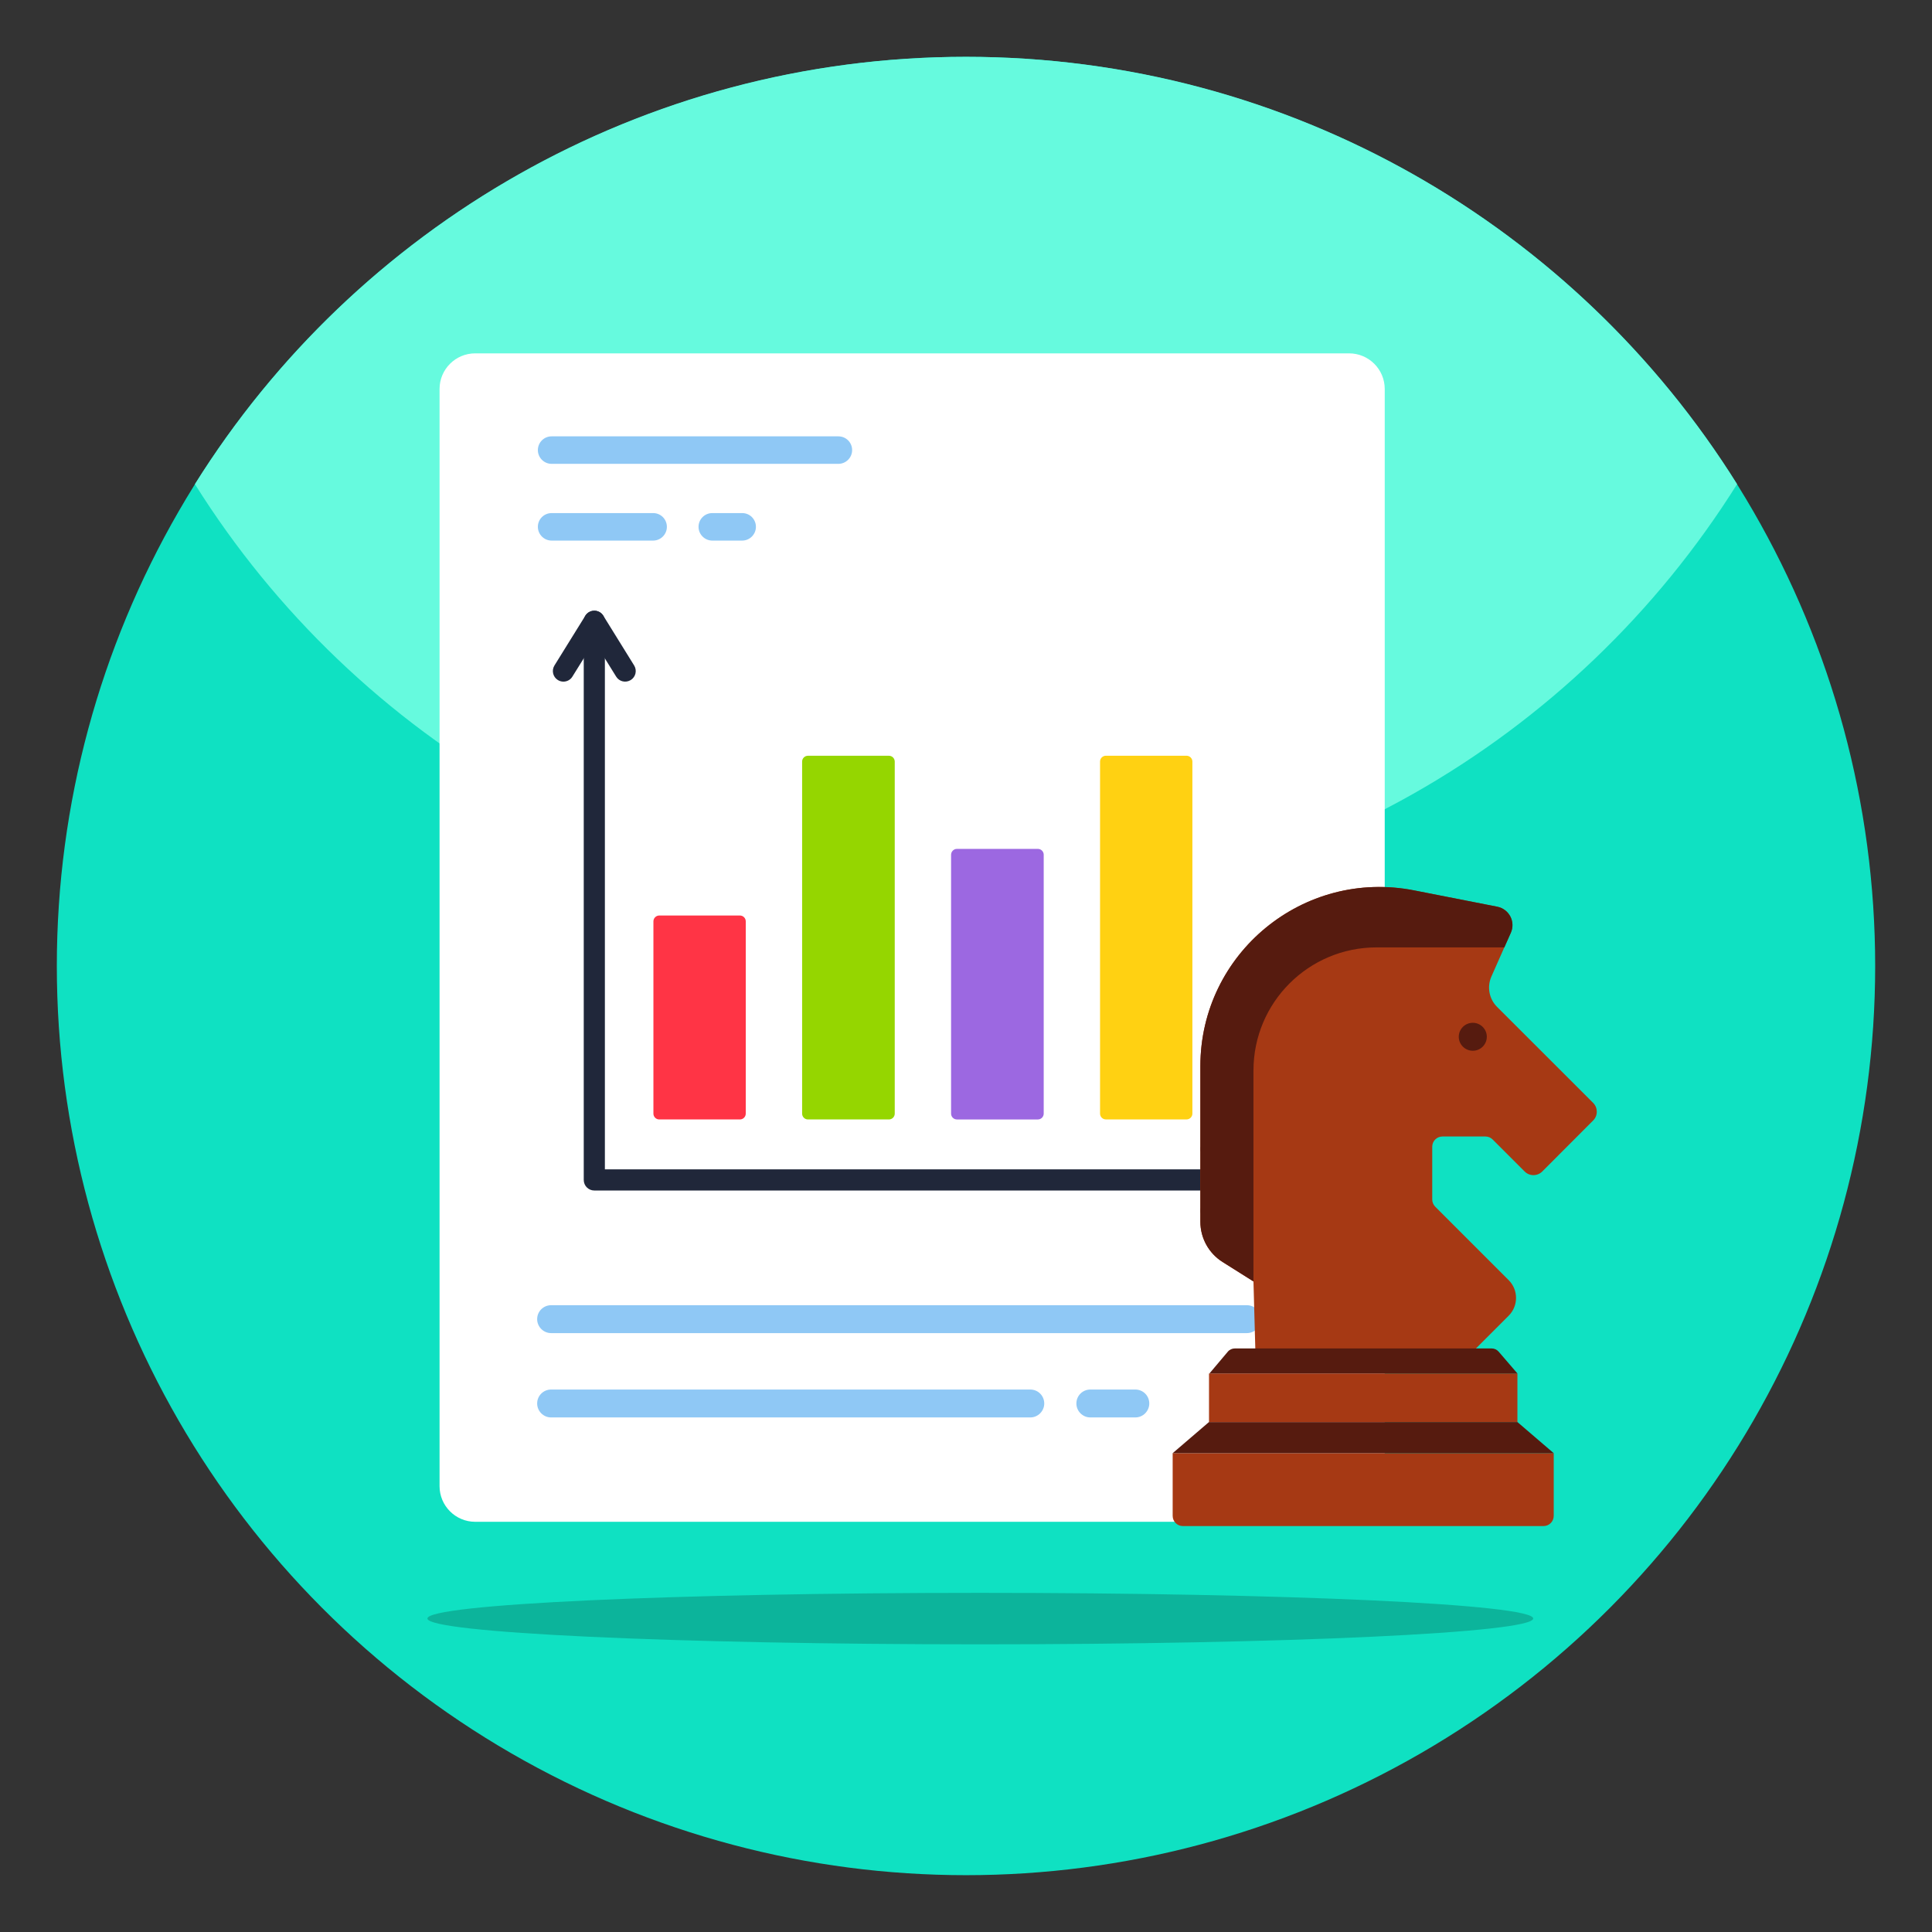 <?xml version="1.0" encoding="utf-8"?>
<!-- Generator: Adobe Illustrator 22.0.1, SVG Export Plug-In . SVG Version: 6.00 Build 0)  -->
<svg version="1.1" id="Layer_1" xmlns="http://www.w3.org/2000/svg" xmlns:xlink="http://www.w3.org/1999/xlink" x="0px" y="0px"
	 viewBox="0 0 68 68" style="enable-background:new 0 0 68 68;" xml:space="preserve">
<rect x="0" y="0" width="68" height="68" fill="#333333" stroke="none"/>
<style type="text/css">
	.st0{fill:#0F9BE8;}
	.st1{fill:#65B2FF;}
	.st2{fill:#D0F6FF;}
	.st3{fill:#FED110;}
	.st4{fill:#FFFFFF;}
	.st5{fill:#FF3445;}
	.st6{opacity:0.18;fill:#20273A;}
	.st7{fill:#9C68E1;}
	.st8{fill:#B5E237;}
	.st9{fill:#20273A;}
	.st10{fill:#EF223B;}
	.st11{fill:#474F6F;}
	.st12{fill:#313B5A;}
	.st13{opacity:0.12;fill:#20273A;}
	.st14{fill:#1076E5;}
	.st15{fill:#95D600;}
	.st16{opacity:0.1;}
	.st17{fill:#8FC8F5;}
	.st18{fill:#A63914;}
	.st19{fill:#561B0F;}
	.st20{fill:#FFD112;}
	.st21{fill:#FFE955;}
	.st22{opacity:0.13;}
	.st23{fill:#8C4CD1;}
	.st24{fill:#FF9F00;}
	.st25{fill:#ADB5BC;}
	.st26{fill:#E0E1E2;}
	.st27{fill:#C7D9FF;}
	.st28{fill:#E3EBF8;}
	.st29{opacity:0.15;}
	.st30{fill:#0FE1C2;}
	.st31{fill:#66FADE;}
	.st32{fill:#545D7A;}
	.st33{opacity:0.18;}
	.st34{fill:#364D7F;}
	.st35{fill:#4E679B;}
	.st36{fill:#FFC0A4;}
	.st37{fill:#E3835A;}
	.st38{fill:#FFA87A;}
	.st39{opacity:0.19;}
	.st40{fill:#82240B;}
	.st41{opacity:0.15;fill:#20273A;}
	.st42{opacity:0.2;}
	.st43{fill:#DD1436;}
	.st44{opacity:0.14;}
	.st45{opacity:0.2;fill:#FFFFFF;}
	.st46{opacity:0.11;fill:#20273A;}
	.st47{fill:#6E35B8;}
	.st48{opacity:0.2;fill:#20273A;}
	.st49{opacity:0.13;fill:#FFFFFF;}
	.st50{opacity:0.43;fill:#20273A;}
	.st51{opacity:0.16;}
	.st52{opacity:0.11;}
	.st53{opacity:0.23;}
	.st54{fill:#FDC72E;}
	.st55{opacity:0.05;}
	.st56{fill:#FFE386;}
	.st57{opacity:0.1;fill:#20273A;}
	.st58{opacity:0.09;}
	.st59{opacity:0.22;fill:#313B5A;}
	.st60{opacity:0.08;}
	.st61{opacity:0.12;}
</style>
<g>
	<circle class="st30" cx="34" cy="34" r="32"/>
	<path class="st31" d="M61.14,17.04C55.48,26.07,45.44,32.07,34,32.07
		s-21.48-6-27.14-15.03C12.51,8.01,22.56,2,34,2S55.49,8.01,61.14,17.04z"/>
	<g>
		<g>
			<path class="st4" d="M48.738,13.691v38.617c0,0.692-0.562,1.254-1.254,1.254H16.725
				c-0.692,0-1.254-0.562-1.254-1.254V13.691c0-0.692,0.562-1.254,1.254-1.254
				H47.483C48.176,12.437,48.738,12.999,48.738,13.691z"/>
		</g>
		<g>
			<g>
				<path class="st17" d="M29.992,15.842c0,0.264-0.216,0.484-0.484,0.484h-10.093
					c-0.268,0-0.484-0.22-0.484-0.484c0-0.268,0.216-0.484,0.484-0.484h10.093
					C29.777,15.358,29.992,15.573,29.992,15.842z"/>
			</g>
			<g>
				<path class="st17" d="M23.472,18.543c0,0.264-0.216,0.484-0.484,0.484h-3.573
					c-0.268,0-0.484-0.22-0.484-0.484c0-0.268,0.216-0.484,0.484-0.484h3.573
					C23.256,18.058,23.472,18.274,23.472,18.543z"/>
			</g>
			<g>
				<path class="st17" d="M26.606,18.543c0,0.264-0.216,0.484-0.484,0.484h-1.052
					c-0.268,0-0.484-0.22-0.484-0.484c0-0.268,0.216-0.484,0.484-0.484h1.052
					C26.391,18.058,26.606,18.274,26.606,18.543z"/>
			</g>
		</g>
		<g>
			<g>
				<path class="st9" d="M44.378,41.902H20.918c-0.206,0-0.372-0.166-0.372-0.372V21.867
					c0-0.206,0.166-0.372,0.372-0.372s0.372,0.166,0.372,0.372v19.291H44.378
					c0.206,0,0.372,0.166,0.372,0.372S44.584,41.902,44.378,41.902z"/>
			</g>
			<g>
				<path class="st9" d="M42.626,42.988c-0.125,0-0.246-0.062-0.316-0.176
					c-0.108-0.175-0.055-0.405,0.12-0.513l1.241-0.77l-1.241-0.771
					c-0.175-0.108-0.228-0.338-0.12-0.513c0.109-0.176,0.341-0.225,0.513-0.12
					l1.752,1.087c0.109,0.068,0.176,0.188,0.176,0.316
					c0,0.129-0.067,0.249-0.176,0.316l-1.752,1.086
					C42.761,42.97,42.694,42.988,42.626,42.988z"/>
			</g>
			<g>
				<path class="st9" d="M19.831,23.991c-0.068,0-0.136-0.018-0.196-0.056
					c-0.175-0.108-0.228-0.338-0.12-0.513l1.087-1.752
					c0.068-0.109,0.188-0.176,0.316-0.176l0,0c0.129,0,0.249,0.067,0.316,0.176
					l1.086,1.752c0.108,0.175,0.055,0.405-0.12,0.513
					c-0.176,0.107-0.404,0.057-0.513-0.12l-0.77-1.241l-0.771,1.241
					C20.077,23.929,19.954,23.991,19.831,23.991z"/>
			</g>
		</g>
	</g>
	<path class="st17" d="M44.378,46.43c0,0.267-0.219,0.491-0.491,0.491H19.397
		c-0.272,0-0.491-0.224-0.491-0.491c0-0.272,0.219-0.491,0.491-0.491h24.489
		C44.159,45.939,44.378,46.158,44.378,46.43z"/>
	<g>
		<path class="st17" d="M36.754,49.398c0,0.267-0.219,0.491-0.491,0.491H19.397
			c-0.272,0-0.491-0.224-0.491-0.491c0-0.272,0.219-0.491,0.491-0.491h16.866
			C36.535,48.907,36.754,49.125,36.754,49.398z"/>
	</g>
	<g>
		<path class="st17" d="M40.451,49.398c0,0.267-0.219,0.491-0.491,0.491h-1.584
			c-0.272,0-0.491-0.224-0.491-0.491c0-0.272,0.219-0.491,0.491-0.491h1.584
			C40.232,48.907,40.451,49.125,40.451,49.398z"/>
	</g>
	<path class="st42" d="M53.964,56.966c0,0.502-8.714,0.909-19.46,0.909
		s-19.46-0.407-19.46-0.909c0-0.502,8.714-0.903,19.46-0.903
		S53.964,56.464,53.964,56.966z"/>
	<g>
		<path class="st15" d="M28.438,26.6h2.848c0.114,0,0.206,0.092,0.206,0.206v12.389
			c0,0.114-0.092,0.206-0.206,0.206h-2.848c-0.114,0-0.206-0.092-0.206-0.206
			V26.805C28.232,26.692,28.324,26.6,28.438,26.6z"/>
		<path class="st5" d="M23.204,32.223h2.838c0.114,0,0.206,0.092,0.206,0.206v6.766
			c0,0.114-0.092,0.206-0.206,0.206h-2.838c-0.114,0-0.206-0.092-0.206-0.206
			v-6.766C22.999,32.315,23.091,32.223,23.204,32.223z"/>
		<path class="st7" d="M33.681,29.878h2.848c0.114,0,0.206,0.092,0.206,0.206v9.111
			c0,0.114-0.092,0.206-0.206,0.206h-2.848c-0.114,0-0.206-0.092-0.206-0.206
			v-9.111C33.476,29.97,33.568,29.878,33.681,29.878z"/>
		<path class="st20" d="M41.968,26.805v12.389c0,0.114-0.092,0.206-0.206,0.206h-2.838
			c-0.114,0-0.206-0.092-0.206-0.206V26.805c0-0.114,0.092-0.206,0.206-0.206
			h2.838C41.876,26.6,41.968,26.692,41.968,26.805z"/>
	</g>
	<g>
		<g>
			<path class="st18" d="M54.686,51.147v2.206c0,0.199-0.161,0.36-0.36,0.36h-12.692
				c-0.199,0-0.36-0.161-0.36-0.36v-2.206H54.686z"/>
			<polygon class="st19" points="54.686,51.147 53.408,50.051 42.552,50.051 41.274,51.147 			"/>
			<g>
				<rect x="42.553" y="48.341" class="st18" width="10.855" height="1.71"/>
			</g>
			<path class="st18" d="M56.073,39.438l-1.79,1.794c-0.172,0.172-0.452,0.172-0.621,0
				l-1.126-1.126c-0.067-0.067-0.159-0.105-0.254-0.105h-1.513
				c-0.198,0-0.359,0.161-0.359,0.359v1.857c0,0.095,0.038,0.186,0.105,0.254
				l2.589,2.589c0.341,0.344,0.341,0.901,0,1.245l-1.428,1.428H44.19l-0.072-2.63
				l-1.088-0.685c-0.486-0.306-0.781-0.84-0.781-1.415v-5.474
				c0-3.975,3.627-6.957,7.527-6.189l2.924,0.574
				c0.416,0.083,0.649,0.527,0.477,0.915l-0.226,0.509l-0.004,0.007l-0.454,1.025
				c-0.161,0.364-0.082,0.789,0.2,1.07l3.379,3.376
				C56.245,38.989,56.245,39.269,56.073,39.438z"/>
			<path class="st19" d="M53.408,48.341l-0.66-0.767
				c-0.062-0.072-0.152-0.113-0.246-0.113h-9.041
				c-0.096,0-0.187,0.042-0.248,0.116l-0.645,0.765H53.408z"/>
			<path class="st19" d="M53.177,32.829l-0.226,0.509l-0.004,0.007H48.452
				c-2.393,0-4.334,1.937-4.334,4.334v7.423l-1.088-0.685
				c-0.486-0.306-0.781-0.84-0.781-1.415v-5.474c0-3.975,3.627-6.957,7.527-6.189
				l2.924,0.574C53.116,31.996,53.349,32.441,53.177,32.829z"/>
			<path class="st19" d="M52.331,36.491c0,0.273-0.222,0.492-0.492,0.492
				c-0.273,0-0.495-0.219-0.495-0.492c0-0.273,0.222-0.492,0.495-0.492
				C52.109,36,52.331,36.219,52.331,36.491z"/>
		</g>
	</g>
</g>
</svg>